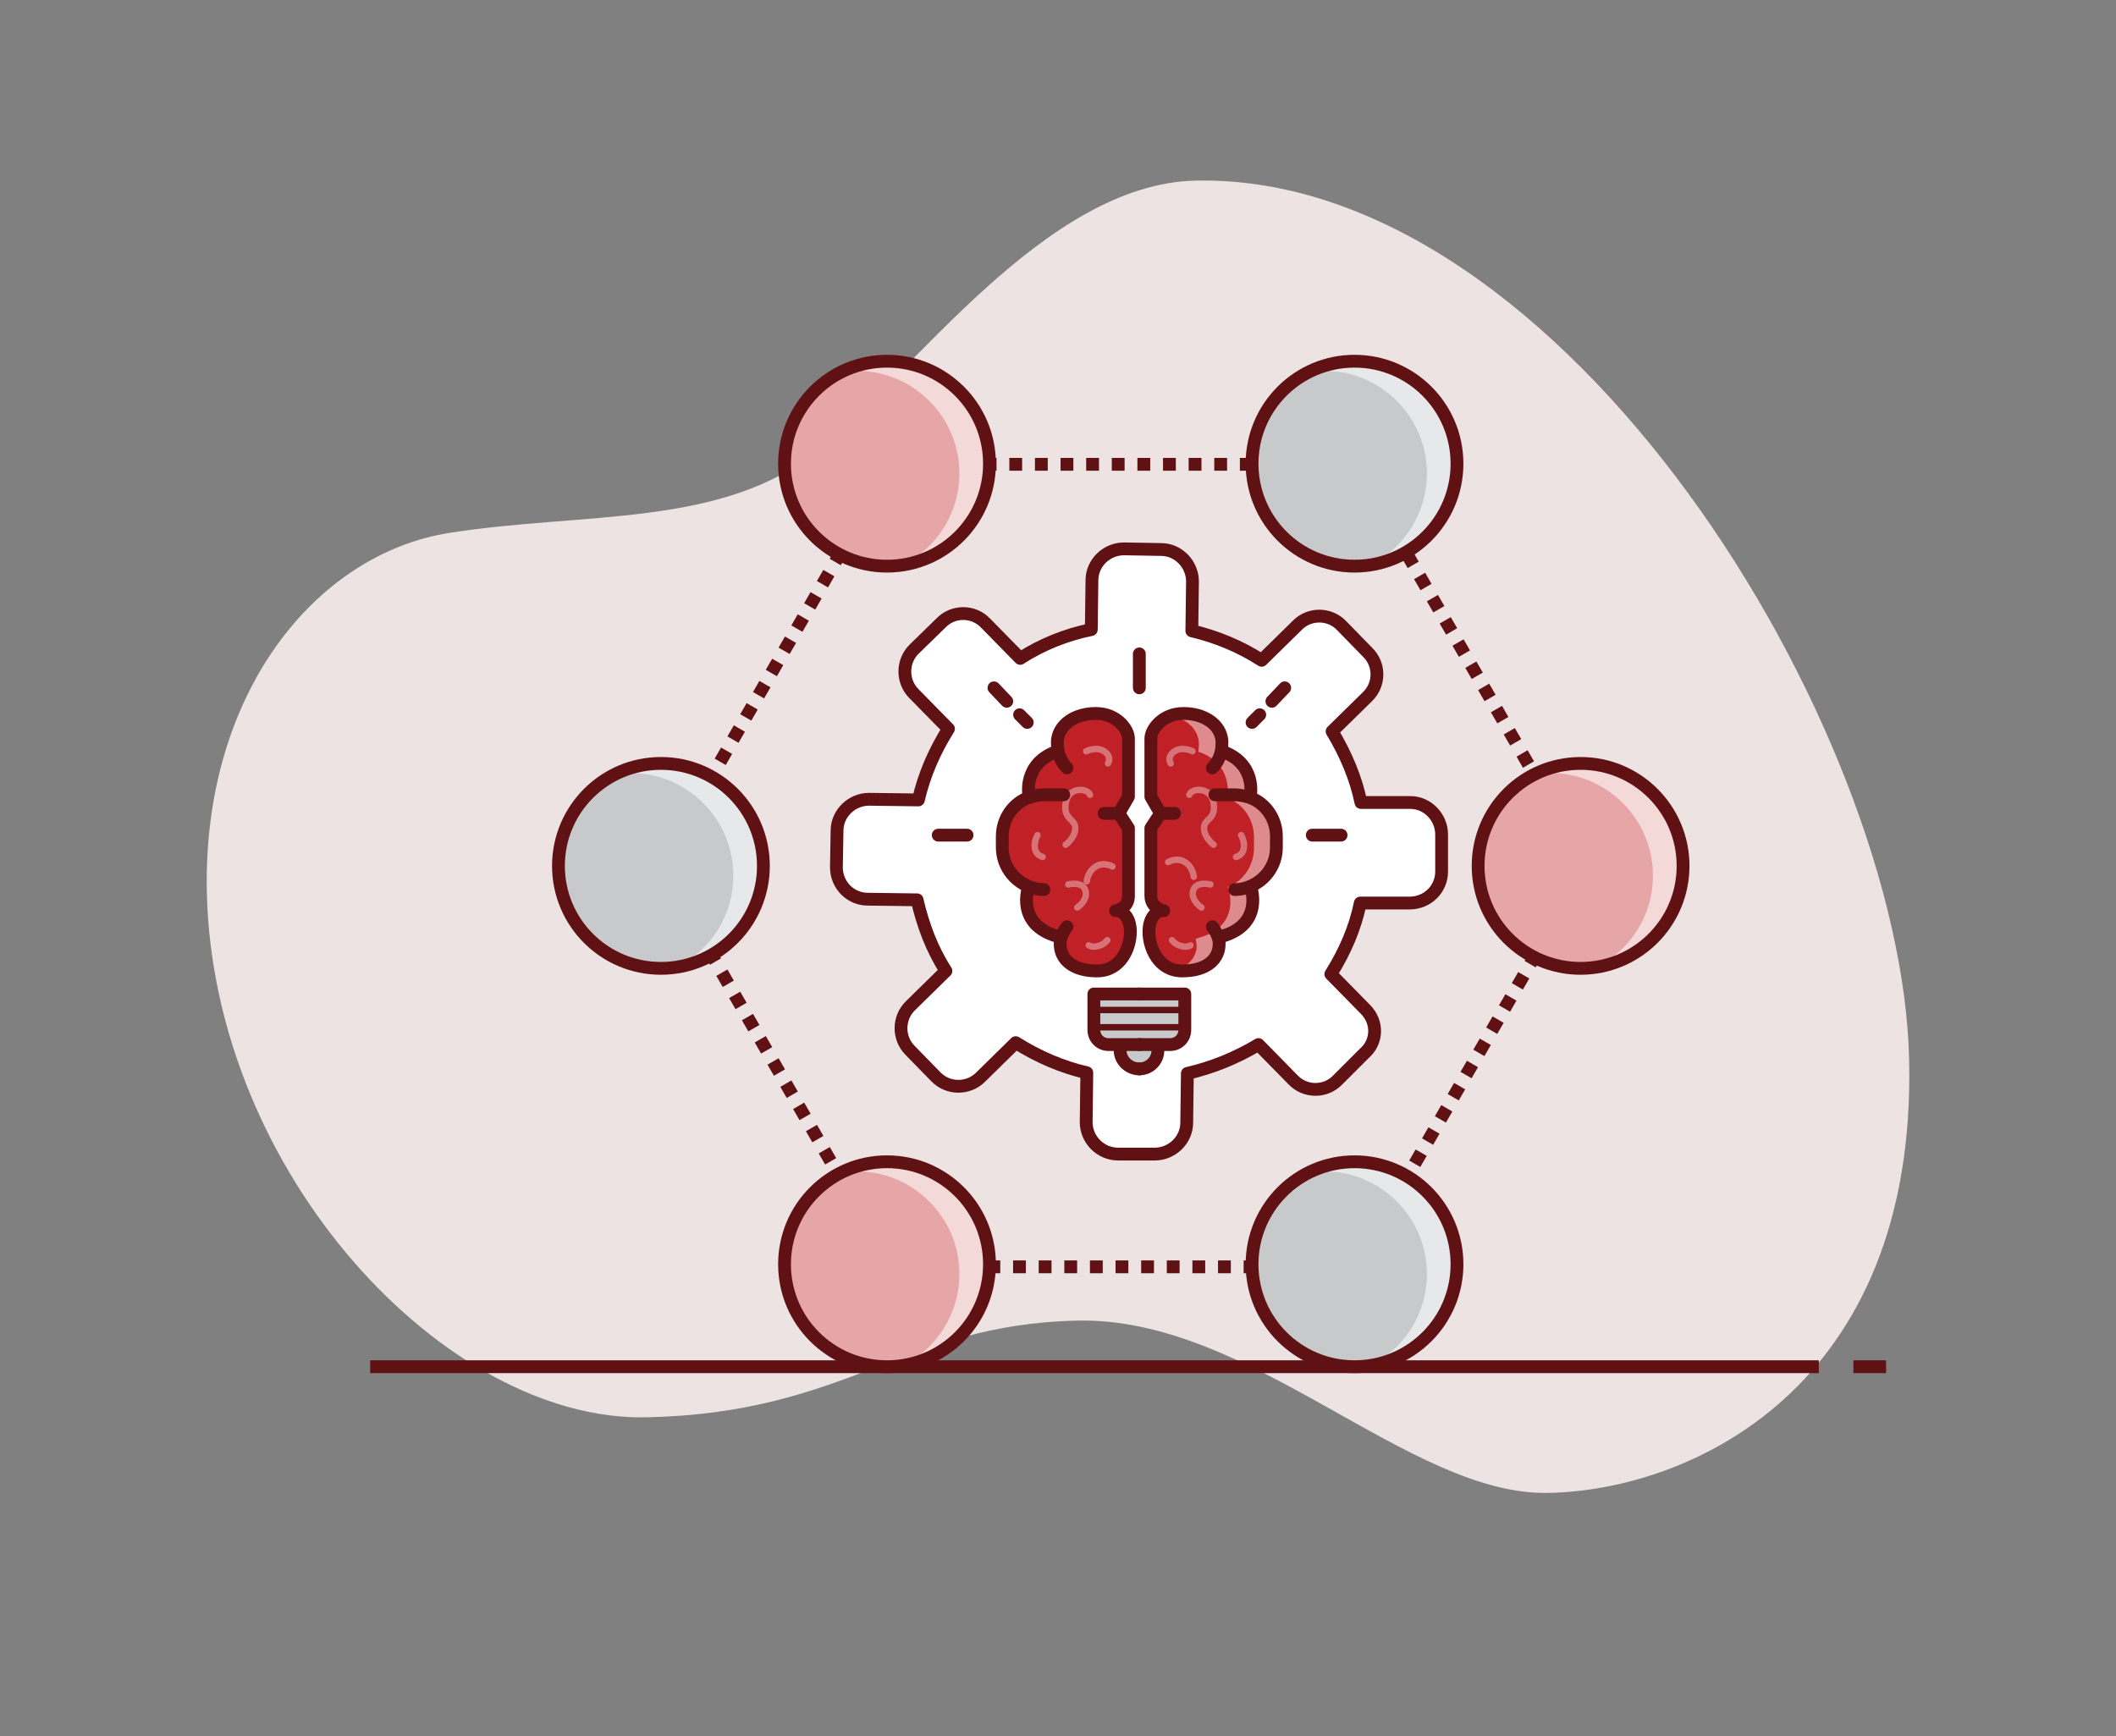 <?xml version="1.0" encoding="utf-8"?>
<!-- Generator: Adobe Illustrator 27.0.0, SVG Export Plug-In . SVG Version: 6.00 Build 0)  -->
<svg version="1.1" xmlns="http://www.w3.org/2000/svg" xmlns:xlink="http://www.w3.org/1999/xlink" x="0px" y="0px"
	 viewBox="0 0 330.4 271.1" style="enable-background:new 0 0 330.4 271.1;" xml:space="preserve">
<rect x="0" y="0" width="330.4" height="271.1" fill="#808080" stroke="none"/>
<style type="text/css">
	.st0{opacity:0.89;fill:#FAEFEF;}
	.st1{fill:#FFFFFF;}
	.st2{opacity:0.38;fill:#C8C9CB;}
	.st3{fill:none;stroke:#601113;stroke-width:2;stroke-miterlimit:10;}
	.st4{fill:#E6A6A8;}
	.st5{fill:#C8C9CB;}
	.st6{fill:#C02126;}
	.st7{opacity:0.78;}
	.st8{fill:#B58D90;}
	.st9{fill:#CCBABD;}
	.st10{fill:#601113;}
	.st11{fill:#D97A7D;}
	.st12{fill:#F2D3D4;}
	.st13{fill:#F7E5E5;}
	.st14{opacity:0.42;}
	.st15{opacity:0.29;}
	.st16{fill:none;stroke:#601113;stroke-width:2;stroke-linecap:round;stroke-linejoin:round;stroke-miterlimit:10;}
	.st17{fill:none;stroke:#601113;stroke-width:1.5;stroke-linecap:round;stroke-linejoin:round;stroke-miterlimit:10;}
	.st18{fill:#D9E1E2;}
	.st19{opacity:0.79;fill:#D9E1E2;}
	.st20{opacity:0.56;fill:#D9E1E2;}
	.st21{fill:none;stroke:#601113;stroke-width:2;stroke-linecap:round;stroke-miterlimit:10;}
	.st22{opacity:0.15;fill:#601113;}
	.st23{opacity:0.36;}
	.st24{opacity:0.49;}
	.st25{opacity:0.48;}
	.st26{opacity:0.36;fill:none;stroke:#B58D90;stroke-width:2;stroke-linecap:round;stroke-linejoin:round;stroke-miterlimit:10;}
	.st27{opacity:0.42;fill:none;stroke:#C02126;stroke-width:2;stroke-linecap:round;stroke-linejoin:round;stroke-miterlimit:10;}
	.st28{opacity:0.34;fill:none;stroke:#D97A7D;stroke-width:2;stroke-linecap:round;stroke-linejoin:round;stroke-miterlimit:10;}
	.st29{fill:#E3E5E7;}
	.st30{opacity:0.29;fill:#601113;}
	.st31{opacity:0.74;}
	.st32{opacity:0.44;fill:#C8C9CB;}
	.st33{fill:#FAEFEF;}
	.st34{opacity:0.2;fill:#601113;}
	.st35{opacity:0.25;fill:#FFFFFF;}
	.st36{opacity:0.34;fill:none;stroke:#601113;stroke-width:2;stroke-miterlimit:10;}
	.st37{opacity:0.34;}
	.st38{opacity:0.15;}
	.st39{opacity:0.23;fill:#253746;}
	.st40{fill:#253746;}
	.st41{opacity:0.3;fill:#C8C9CB;}
	.st42{fill:none;stroke:#23185D;stroke-width:1.5;stroke-linecap:round;stroke-linejoin:round;stroke-miterlimit:10;}
	.st43{opacity:0.54;}
	.st44{fill:none;stroke:#601113;stroke-width:0.25;stroke-miterlimit:10;}
	.st45{fill:#D1D1D1;}
	.st46{fill:none;stroke:#C02126;stroke-width:2;stroke-miterlimit:10;}
	.st47{fill:none;stroke:#C02126;stroke-width:2;stroke-miterlimit:10;stroke-dasharray:1.99,1.99;}
	.st48{opacity:0.25;fill:#601113;}
	.st49{opacity:0.26;fill:#FFFFFF;}
	.st50{fill:none;stroke:#FFFFFF;stroke-miterlimit:10;}
	.st51{fill:none;stroke:#FFFFFF;stroke-width:2;stroke-miterlimit:10;}
	.st52{opacity:0.15;fill:#253746;}
	.st53{opacity:0.43;}
	.st54{opacity:0.52;fill:none;stroke:#FFFFFF;stroke-width:2;stroke-linecap:round;stroke-linejoin:round;stroke-miterlimit:10;}
	.st55{fill:#401010;}
	.st56{opacity:0.15;fill:#3D0016;}
	.st57{fill:#717171;}
	.st58{opacity:0.42;fill:#FFFFFF;}
	.st59{opacity:0.33;fill:#601113;}
	.st60{fill:#ECEAEC;}
	.st61{opacity:0.17;fill:#601113;}
	.st62{opacity:0.58;fill:#FFFFFF;}
	.st63{opacity:0.12;fill:#601113;}
	.st64{opacity:0.35;}
	
		.st65{fill:none;stroke:#601113;stroke-width:2;stroke-linejoin:round;stroke-dasharray:2.093,2.093,2.093,2.093,2.093,2.093;}
	.st66{opacity:0.41;}
	.st67{opacity:0.33;}
	.st68{fill:none;stroke:#601113;stroke-width:2;stroke-linejoin:round;stroke-miterlimit:10;stroke-dasharray:2,2,2,2,2,2;}
	.st69{opacity:0.57;fill:#FFFFFF;}
	.st70{opacity:0.37;fill:none;stroke:#FFFFFF;stroke-linecap:round;stroke-linejoin:round;stroke-miterlimit:10;}
	.st71{opacity:0.48;fill:#FFFFFF;}
	.st72{fill:none;stroke:#601113;stroke-linecap:round;stroke-linejoin:round;stroke-miterlimit:10;}
	.st73{fill:none;stroke:#C02126;stroke-width:2;stroke-miterlimit:10;stroke-dasharray:2.014,2.014;}
</style>
<g id="Layer_2">
</g>
<g id="Layer_1">
	<g>
		<path class="st0" d="M32.3,139.4c-0.7-31,16.9-52.9,37.9-56.2s42.5-0.8,57.4-12.8s35.6-41.7,59.1-42.2
			c57.7-1.2,110.2,85.6,111.4,137.2s-34.5,67.3-56.3,67.7c-21.8,0.5-46.4-27.5-73.6-26.9s-35.7,14.4-67.2,15.1
			S33.3,183.1,32.3,139.4z"/>
		<line class="st3" x1="289.4" y1="213.4" x2="294.5" y2="213.4"/>
		<polyline class="st3" points="57.8,213.4 73.8,213.4 137.7,213.4 207,213.4 216.6,213.4 260.3,213.4 272.7,213.4 284,213.4 		"/>
		<g>
			<path id="XMLID_00000067925957902516483140000003104417183741166479_" class="st1" d="M213.2,157.6l-5.4-5.5
				c2.2-3.5,3.8-7.2,4.6-11.1l7.7,0c2.8,0,5-2.2,5-4.9l0-5.8c0-2.7-2.2-5-4.9-5l-7.7,0c-0.8-3.9-2.4-7.6-4.5-11.1l5.5-5.4
				c2-1.9,2-5.1,0-7l-4-4.1c-1.9-2-5.1-2-7,0l-5.5,5.4c-3.4-2.2-7.1-3.7-10.9-4.6l0.1-7.7c0-2.7-2.2-5-4.9-5l-5.8-0.1
				c-2.7,0-5,2.2-5,4.9l-0.1,7.7c-3.9,0.8-7.7,2.3-11.1,4.5l-5.4-5.5c-1.9-2-5.1-2-7,0l-4.1,4c-2,1.9-2,5.1-0.1,7l5.4,5.5
				c-2.2,3.5-3.8,7.2-4.7,11.1l-7.7-0.1c-2.7,0-5,2.2-5,4.9l-0.1,5.7c0,2.8,2.2,5,4.9,5l7.7,0.1c0.9,3.9,2.3,7.7,4.5,11.1l-5.5,5.4
				c-2,1.9-2,5.1-0.1,7l4,4.1c1.9,2,5.1,2,7,0.1l5.5-5.4c3.5,2.2,7.2,3.8,11.1,4.7l-0.1,7.7c0,2.7,2.2,5,5,5l5.7,0
				c2.7,0,5-2.2,5-4.9l0.1-7.7c3.9-0.9,7.6-2.4,11.1-4.5l5.4,5.5c1.9,2,5.1,2,7,0l4.1-4.1C215.1,162.7,215.2,159.6,213.2,157.6z"/>
			<path id="XMLID_00000029048161856155027570000009500712938796580262_" class="st16" d="M213.2,157.6l-5.4-5.5
				c2.2-3.5,3.8-7.2,4.6-11.1l7.7,0c2.8,0,5-2.2,5-4.9l0-5.8c0-2.7-2.2-5-4.9-5l-7.7,0c-0.8-3.9-2.4-7.6-4.5-11.1l5.5-5.4
				c2-1.9,2-5.1,0-7l-4-4.1c-1.9-2-5.1-2-7,0l-5.5,5.4c-3.4-2.2-7.1-3.7-10.9-4.6l0.1-7.7c0-2.7-2.2-5-4.9-5l-5.8-0.1
				c-2.7,0-5,2.2-5,4.9l-0.1,7.7c-3.9,0.8-7.7,2.3-11.1,4.5l-5.4-5.5c-1.9-2-5.1-2-7,0l-4.1,4c-2,1.9-2,5.1-0.1,7l5.4,5.5
				c-2.2,3.5-3.8,7.2-4.7,11.1l-7.7-0.1c-2.7,0-5,2.2-5,4.9l-0.1,5.7c0,2.8,2.2,5,4.9,5l7.7,0.1c0.9,3.9,2.3,7.7,4.5,11.1l-5.5,5.4
				c-2,1.9-2,5.1-0.1,7l4,4.1c1.9,2,5.1,2,7,0.1l5.5-5.4c3.5,2.2,7.2,3.8,11.1,4.7l-0.1,7.7c0,2.7,2.2,5,5,5l5.7,0
				c2.7,0,5-2.2,5-4.9l0.1-7.7c3.9-0.9,7.6-2.4,11.1-4.5l5.4,5.5c1.9,2,5.1,2,7,0l4.1-4.1C215.1,162.7,215.2,159.6,213.2,157.6z"/>
			<polygon class="st68" points="211.6,72.5 139.2,72.5 103.1,135.2 139.2,197.8 211.6,197.8 247.8,135.2 			"/>
			<circle class="st4" cx="138.5" cy="72.4" r="16"/>
			<circle class="st4" cx="138.5" cy="197.4" r="16"/>
			<circle class="st5" cx="103.2" cy="135.2" r="16"/>
			<circle class="st5" cx="211.5" cy="72.4" r="16"/>
			<circle class="st5" cx="211.5" cy="197.4" r="16"/>
			<circle class="st4" cx="246.8" cy="135.2" r="16"/>
			<path class="st69" d="M154.5,72.4c0,8-5.8,14.6-13.5,15.8c5.2-2.6,8.8-8,8.8-14.3c0-8.8-7.2-16-16-16c-0.9,0-1.7,0.1-2.5,0.2
				c2.2-1.1,4.6-1.7,7.2-1.7C147.3,56.4,154.5,63.6,154.5,72.4z"/>
			<path class="st69" d="M154.5,197.4c0,8-5.8,14.6-13.5,15.8c5.2-2.6,8.8-8,8.8-14.3c0-8.8-7.2-16-16-16c-0.9,0-1.7,0.1-2.5,0.2
				c2.1-1.1,4.6-1.7,7.2-1.7C147.3,181.4,154.5,188.5,154.5,197.4z"/>
			<path class="st69" d="M119.2,135.2c0,8-5.8,14.6-13.5,15.8c5.2-2.6,8.8-8,8.8-14.3c0-8.8-7.2-16-16-16c-0.9,0-1.7,0.1-2.5,0.2
				c2.2-1.1,4.6-1.7,7.2-1.7C112,119.2,119.2,126.3,119.2,135.2z"/>
			<path class="st69" d="M227.5,72.4c0,8-5.8,14.6-13.5,15.8c5.2-2.6,8.8-8,8.8-14.3c0-8.8-7.2-16-16-16c-0.9,0-1.7,0.1-2.5,0.2
				c2.2-1.1,4.6-1.7,7.2-1.7C220.3,56.4,227.5,63.6,227.5,72.4z"/>
			<path class="st69" d="M227.5,197.4c0,8-5.8,14.6-13.5,15.8c5.2-2.6,8.8-8,8.8-14.3c0-8.8-7.2-16-16-16c-0.9,0-1.7,0.1-2.5,0.2
				c2.1-1.1,4.6-1.7,7.2-1.7C220.3,181.4,227.5,188.5,227.5,197.4z"/>
			<path class="st69" d="M262.8,135.2c0,8-5.8,14.6-13.5,15.8c5.2-2.6,8.8-8,8.8-14.3c0-8.8-7.2-16-16-16c-0.9,0-1.7,0.1-2.5,0.2
				c2.2-1.1,4.6-1.7,7.2-1.7C255.7,119.2,262.8,126.3,262.8,135.2z"/>
			<circle class="st16" cx="138.5" cy="72.4" r="16"/>
			<circle class="st16" cx="138.5" cy="197.4" r="16"/>
			<circle class="st16" cx="103.2" cy="135.2" r="16"/>
			<circle class="st16" cx="211.5" cy="72.4" r="16"/>
			<circle class="st16" cx="211.5" cy="197.4" r="16"/>
			<circle class="st16" cx="246.8" cy="135.2" r="16"/>
			<g>
				<path class="st6" d="M190.6,117.2l0.1,0c5.4,2,4.5,6.9,4.4,7.2c2.5,0.9,4.2,3.3,4.2,6.1v1.7c0,2.8-1.7,5.1-4.1,6.1l0.1,0.2
					c0,0,2.1,5.8-4.5,7.7l-0.6,0.2c0.2,0.5,0.2,1.1,0.1,1.7c-0.3,1.8-2,3.5-5.7,3.5c-3.7,0-5.2-3.6-5.2-6.1c0-2.5,1.4-3.1,1.4-3.1
					l0.2-0.3c-0.6-0.3-1.4-0.9-1.4-2.1c0-2,0-10.6,0-10.6l1.5-2.3l-1.5-2.6v-9.1c0-1.4,1.8-3.9,5.1-3.9c3.3,0,5.8,1.7,6,4.3
					C190.8,116.3,190.7,116.8,190.6,117.2z"/>
				<path class="st6" d="M165.7,146.4l-0.6-0.2c-6.6-1.9-4.5-7.7-4.5-7.7l0.1-0.2c-2.4-0.9-4.1-3.3-4.1-6.1v-1.7
					c0-2.8,1.7-5.2,4.2-6.1c-0.1-0.3-1-5.3,4.4-7.2l0.1,0c-0.1-0.5-0.1-1-0.1-1.5c0.2-2.6,2.8-4.3,6-4.3c3.3,0,5.1,2.5,5.1,3.9v9.1
					l-1.5,2.6l1.5,2.3c0,0,0,8.6,0,10.6s-2,2.3-2,2.3l0.8,0.1c0,0,1.4,0.6,1.4,3.1c0,2.5-1.5,6.1-5.2,6.1c-3.7,0-5.3-1.7-5.7-3.5
					C165.4,147.5,165.5,146.9,165.7,146.4z"/>
				<path class="st70" d="M162,130.4c0,0-0.6,1-0.4,2.1s1.2,1.3,1.2,1.3"/>
				<path class="st70" d="M166.4,131.9c0,0,1.5-1.1,1.5-2.6c0-1.5-1.9-1.3-1.5-3.9c0.4-2.6,3.4-2.4,3.8-1.3"/>
				<path class="st70" d="M169.6,117.3c0,0,1.6-0.8,2.8,0c1.3,0.9,0.6,1.9,0.6,1.9"/>
				<path class="st70" d="M166.8,138.1c0,0,2.3-0.6,2.7,1c0.4,1.5-1.3,2.6-1.3,2.6"/>
				<path class="st70" d="M173.7,135.3c0,0-1.3-0.8-2.6,0c-1.3,0.8-1.4,2.3-1.4,2.3"/>
				<path class="st70" d="M170,147.6c0,0,0.6,0.4,1.5,0.1c0.9-0.2,1.4-0.9,1.4-0.9"/>
				<path class="st70" d="M193.8,130.4c0,0,0.6,1,0.4,2.1s-1.2,1.3-1.2,1.3"/>
				<path class="st70" d="M189.5,131.9c0,0-1.5-1.1-1.5-2.6c0-1.5,1.9-1.3,1.5-3.9c-0.4-2.6-3.4-2.4-3.8-1.3"/>
				<path class="st70" d="M186.2,117.3c0,0-1.6-0.8-2.8,0c-1.3,0.9-0.6,1.9-0.6,1.9"/>
				<path class="st70" d="M189,138.1c0,0-2.3-0.6-2.7,1c-0.4,1.5,1.3,2.6,1.3,2.6"/>
				<path class="st70" d="M182.4,134.6c0,0,1.3-0.8,2.6,0c1.3,0.8,1.4,2.3,1.4,2.3"/>
				<path class="st70" d="M185.9,147.6c0,0-0.6,0.4-1.5,0.1c-0.9-0.2-1.4-0.9-1.4-0.9"/>
				<path class="st5" d="M180.9,163.1v0.8c0,1.6-1.3,2.9-2.9,2.9c-1.6,0-3-1.3-3-2.9v-0.8h3H180.9z"/>
				<path class="st5" d="M171.1,160.4h13.9v0.4c0,1.3-1,2.3-2.3,2.3h-1.9h-2.9h-3h-1.9c-1.3,0-2.3-1-2.3-2.3v-0.4H171.1z"/>
				<polygon class="st5" points="185.1,157.7 185.1,160.4 171.1,160.4 170.8,160.4 170.8,157.7 171.1,157.7 				"/>
				<polygon class="st5" points="170.8,155.2 177.9,155.2 185.1,155.2 185.1,157.7 171.1,157.7 170.8,157.7 				"/>
				<path class="st71" d="M199.4,130.6v1.7c0,2.8-1.7,5.1-4.1,6.1l0.1,0.2c0,0,2.1,5.8-4.5,7.7l-0.6,0.2c0.2,0.5,0.2,1.1,0.1,1.7
					c-0.3,1.8-2,3.5-5.7,3.5c-0.5,0-1-0.1-1.5-0.2c2.3-0.5,3.3-1.8,3.6-3.2c0.1-0.6,0-1.2-0.1-1.7l0.6-0.2c6.6-1.9,4.5-7.7,4.5-7.7
					l-0.1-0.2c2.4-0.9,4.1-3.3,4.1-6.1v-1.7c0-2.8-1.7-5.2-4.2-6.1c0.1-0.3,1-5.3-4.4-7.2l-0.1,0c0.1-0.5,0.1-1,0.1-1.5
					c-0.2-2.1-1.8-3.5-4.1-4.1c0.5-0.1,1-0.2,1.6-0.2c3.3,0,5.8,1.7,6,4.3c0.1,0.6,0,1.1-0.1,1.5l0.1,0c5.4,2,4.5,6.9,4.4,7.2
					C197.6,125.4,199.4,127.8,199.4,130.6z"/>
				<path class="st16" d="M166.6,119.9c0,0-1.1-1-1.4-2.7c-0.1-0.5-0.1-1-0.1-1.5c0.2-2.6,2.8-4.3,6-4.3c3.3,0,5.1,2.5,5.1,3.9v9.1
					l-1.5,2.6l1.5,2.3c0,0,0,8.6,0,10.6s-2,2.3-2,2.3"/>
				<path class="st16" d="M160.7,124.5C160.7,124.5,160.7,124.5,160.7,124.5c-0.1-0.4-1-5.3,4.4-7.2"/>
				<path class="st16" d="M166.1,124.1H163c-0.8,0-1.6,0.2-2.3,0.4c-2.5,0.9-4.2,3.3-4.2,6.1v1.7c0,2.8,1.7,5.1,4.1,6.1
					c0.7,0.3,1.5,0.5,2.4,0.5"/>
				<line class="st16" x1="174.7" y1="127" x2="172.4" y2="127"/>
				<path class="st16" d="M160.6,138.5c0,0-2.1,5.8,4.5,7.7"/>
				<path class="st16" d="M166.6,144.7c0,0-0.6,0.7-0.9,1.7c-0.2,0.5-0.2,1.1-0.1,1.7c0.3,1.8,2,3.5,5.7,3.5c3.7,0,5.2-3.6,5.2-6.1
					c0-2.5-1.4-3.1-1.4-3.1"/>
				<line class="st16" x1="155.2" y1="107.4" x2="157.2" y2="109.5"/>
				<line class="st16" x1="159.2" y1="111.6" x2="160.4" y2="112.8"/>
				<line class="st16" x1="146.5" y1="130.4" x2="151" y2="130.4"/>
				<line class="st16" x1="177.9" y1="107.4" x2="177.9" y2="102.1"/>
				<path class="st16" d="M177.9,155.2h-7.1v2.5v2.7v0.4c0,1.3,1,2.3,2.3,2.3h1.9h3"/>
				<path class="st16" d="M177.9,166.9c-1.6,0-3-1.3-3-2.9v-0.8"/>
				<path class="st16" d="M189.3,119.9c0,0,1.1-1,1.4-2.7c0.1-0.5,0.1-1,0.1-1.5c-0.2-2.6-2.8-4.3-6-4.3c-3.3,0-5.1,2.5-5.1,3.9v9.1
					l1.5,2.6l-1.5,2.3c0,0,0,8.6,0,10.6c0,1.2,0.8,1.8,1.4,2.1c0.4,0.2,0.6,0.2,0.6,0.2"/>
				<path class="st16" d="M195.2,124.5C195.2,124.5,195.2,124.5,195.2,124.5c0.1-0.4,1-5.3-4.4-7.2"/>
				<path class="st16" d="M189.7,124.1h3.1c0.8,0,1.6,0.2,2.3,0.4c2.5,0.9,4.2,3.3,4.2,6.1v1.7c0,2.8-1.7,5.1-4.1,6.1
					c-0.7,0.3-1.5,0.5-2.4,0.5"/>
				<line class="st16" x1="181.1" y1="127" x2="183.4" y2="127"/>
				<path class="st16" d="M195.3,138.5c0,0,2.1,5.8-4.5,7.7"/>
				<path class="st16" d="M189.3,144.7c0,0,0.6,0.7,0.9,1.7c0.2,0.5,0.2,1.1,0.1,1.7c-0.3,1.8-2,3.5-5.7,3.5c-3.7,0-5.2-3.6-5.2-6.1
					c0-2.5,1.4-3.1,1.4-3.1"/>
				<line class="st16" x1="200.6" y1="107.4" x2="198.6" y2="109.5"/>
				<line class="st16" x1="196.7" y1="111.6" x2="195.5" y2="112.8"/>
				<line class="st16" x1="209.4" y1="130.4" x2="204.9" y2="130.4"/>
				<path class="st16" d="M177.9,155.2h7.1v2.5v2.7v0.4c0,1.3-1,2.3-2.3,2.3h-1.9h-2.9"/>
				<path class="st16" d="M177.9,166.9c1.6,0,2.9-1.3,2.9-2.9v-0.8"/>
				<line class="st72" x1="171.1" y1="157.7" x2="185.1" y2="157.7"/>
				<line class="st72" x1="171.1" y1="160.4" x2="185.1" y2="160.4"/>
			</g>
		</g>
	</g>
</g>
</svg>

